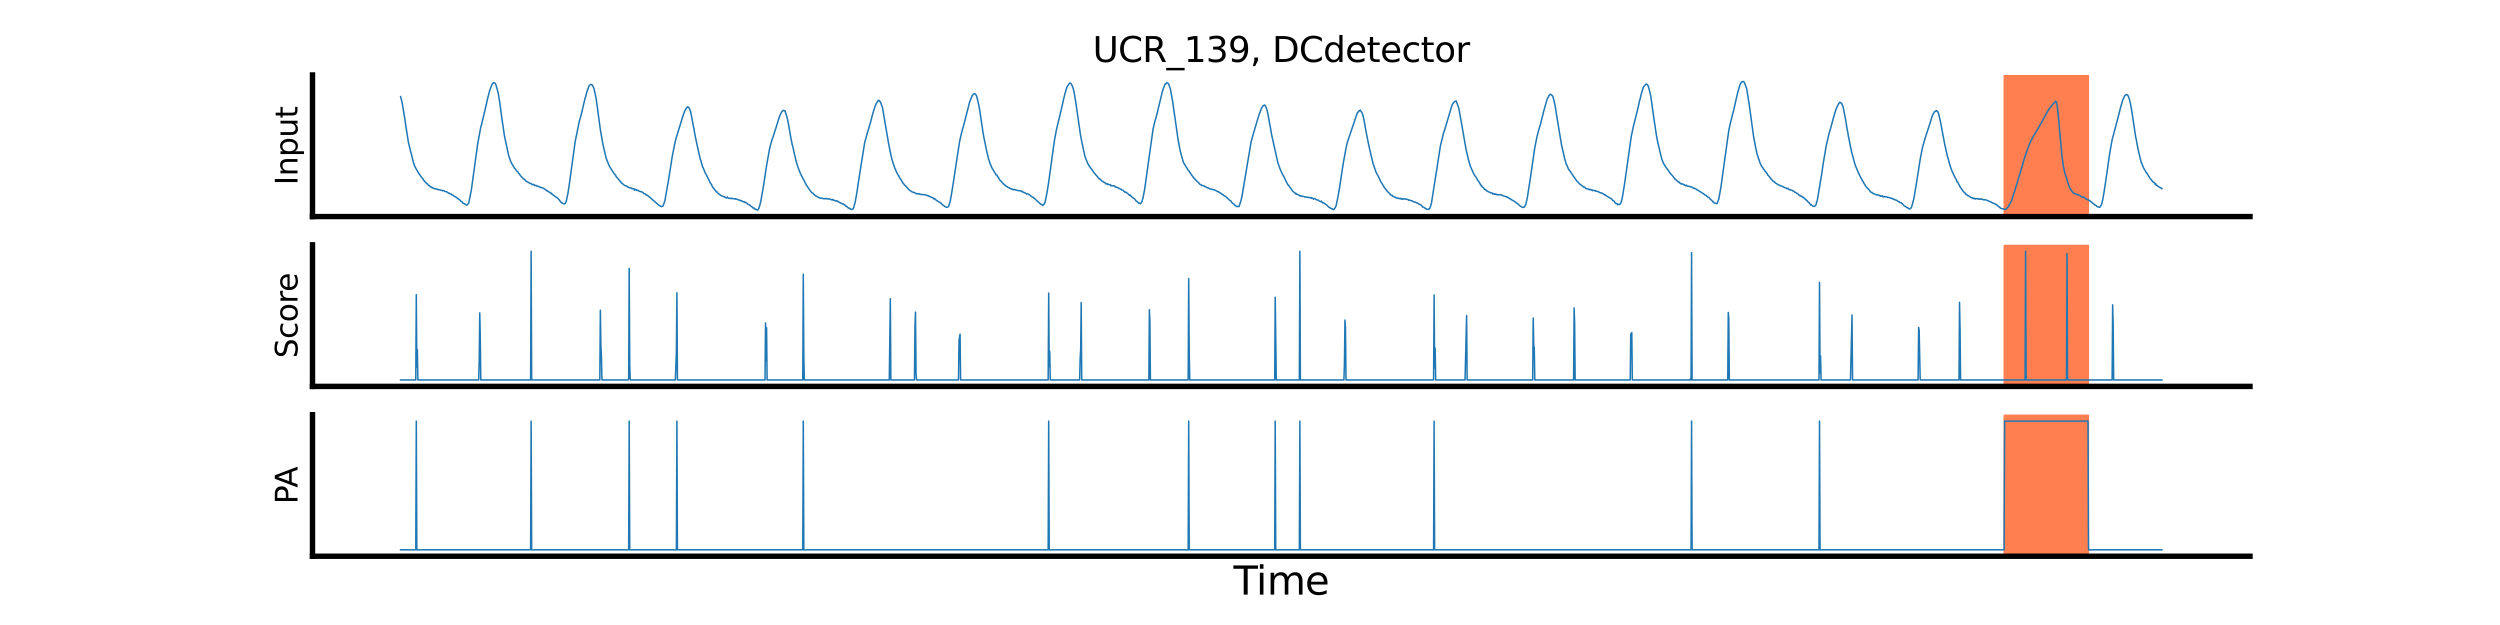 <?xml version="1.0" encoding="utf-8" standalone="no"?>
<!DOCTYPE svg PUBLIC "-//W3C//DTD SVG 1.1//EN"
  "http://www.w3.org/Graphics/SVG/1.1/DTD/svg11.dtd">
<svg xmlns:xlink="http://www.w3.org/1999/xlink" width="1152pt" height="288pt" viewBox="0 0 1152 288" xmlns="http://www.w3.org/2000/svg" version="1.1">
 <defs>
  <style type="text/css">*{stroke-linejoin: round; stroke-linecap: butt}</style>
 </defs>
 <g id="figure_1">
  <g id="patch_1">
   <path d="M 0 288 
L 1152 288 
L 1152 0 
L 0 0 
z
" style="fill: #ffffff"/>
  </g>
  <g id="axes_1">
   <g id="patch_2">
    <path d="M 144 99.784 
L 1036.8 99.784 
L 1036.8 34.56 
L 144 34.56 
z
" style="fill: #ffffff"/>
   </g>
   <g id="patch_3">
    <path d="M 923.729 99.784 
L 923.729 34.56 
L 962.148 34.56 
L 962.148 99.784 
z
" clip-path="url(#p35d2e3bc5c)" style="fill: #ff7f50; stroke: #ff7f50; stroke-linejoin: miter"/>
   </g>
   <g id="matplotlib.axis_1"/>
   <g id="matplotlib.axis_2">
    <g id="text_1">
     <!-- Input -->
     <g transform="translate(137.088 85.297)rotate(-90)scale(0.14 -0.14)">
      <defs>
       <path id="DejaVuSans-49" d="M 628 4666 
L 1259 4666 
L 1259 0 
L 628 0 
L 628 4666 
z
" transform="scale(0.016)"/>
       <path id="DejaVuSans-6e" d="M 3513 2113 
L 3513 0 
L 2938 0 
L 2938 2094 
Q 2938 2591 2744 2837 
Q 2550 3084 2163 3084 
Q 1697 3084 1428 2787 
Q 1159 2491 1159 1978 
L 1159 0 
L 581 0 
L 581 3500 
L 1159 3500 
L 1159 2956 
Q 1366 3272 1645 3428 
Q 1925 3584 2291 3584 
Q 2894 3584 3203 3211 
Q 3513 2838 3513 2113 
z
" transform="scale(0.016)"/>
       <path id="DejaVuSans-70" d="M 1159 525 
L 1159 -1331 
L 581 -1331 
L 581 3500 
L 1159 3500 
L 1159 2969 
Q 1341 3281 1617 3432 
Q 1894 3584 2278 3584 
Q 2916 3584 3314 3078 
Q 3713 2572 3713 1747 
Q 3713 922 3314 415 
Q 2916 -91 2278 -91 
Q 1894 -91 1617 61 
Q 1341 213 1159 525 
z
M 3116 1747 
Q 3116 2381 2855 2742 
Q 2594 3103 2138 3103 
Q 1681 3103 1420 2742 
Q 1159 2381 1159 1747 
Q 1159 1113 1420 752 
Q 1681 391 2138 391 
Q 2594 391 2855 752 
Q 3116 1113 3116 1747 
z
" transform="scale(0.016)"/>
       <path id="DejaVuSans-75" d="M 544 1381 
L 544 3500 
L 1119 3500 
L 1119 1403 
Q 1119 906 1312 657 
Q 1506 409 1894 409 
Q 2359 409 2629 706 
Q 2900 1003 2900 1516 
L 2900 3500 
L 3475 3500 
L 3475 0 
L 2900 0 
L 2900 538 
Q 2691 219 2414 64 
Q 2138 -91 1772 -91 
Q 1169 -91 856 284 
Q 544 659 544 1381 
z
M 1991 3584 
L 1991 3584 
z
" transform="scale(0.016)"/>
       <path id="DejaVuSans-74" d="M 1172 4494 
L 1172 3500 
L 2356 3500 
L 2356 3053 
L 1172 3053 
L 1172 1153 
Q 1172 725 1289 603 
Q 1406 481 1766 481 
L 2356 481 
L 2356 0 
L 1766 0 
Q 1100 0 847 248 
Q 594 497 594 1153 
L 594 3053 
L 172 3053 
L 172 3500 
L 594 3500 
L 594 4494 
L 1172 4494 
z
" transform="scale(0.016)"/>
      </defs>
      <use xlink:href="#DejaVuSans-49"/>
      <use xlink:href="#DejaVuSans-6e" x="29.492"/>
      <use xlink:href="#DejaVuSans-70" x="92.871"/>
      <use xlink:href="#DejaVuSans-75" x="156.348"/>
      <use xlink:href="#DejaVuSans-74" x="219.727"/>
     </g>
    </g>
   </g>
   <g id="line2d_1">
    <path d="M 184.582 44.497 
L 185.307 47.339 
L 186.273 53.168 
L 188.206 65.676 
L 190.381 74.386 
L 191.106 76.63 
L 192.797 79.625 
L 194.489 82.008 
L 194.73 82.133 
L 195.214 83.066 
L 195.455 83.233 
L 195.697 83.64 
L 195.938 83.817 
L 196.18 84.205 
L 196.663 84.487 
L 196.905 84.798 
L 197.147 84.822 
L 197.388 85.315 
L 197.871 85.492 
L 198.113 85.966 
L 198.355 85.975 
L 198.596 86.181 
L 198.838 86.229 
L 199.08 86.526 
L 199.321 86.382 
L 199.563 86.669 
L 200.529 87.062 
L 200.771 86.976 
L 201.013 87.167 
L 201.254 87.09 
L 201.496 87.224 
L 201.738 87.21 
L 201.979 87.459 
L 202.704 87.459 
L 202.946 87.665 
L 203.671 87.703 
L 203.912 87.957 
L 204.154 87.832 
L 204.637 87.856 
L 204.879 88.177 
L 205.845 88.354 
L 206.329 88.77 
L 206.57 88.827 
L 206.812 89.009 
L 207.053 88.995 
L 207.295 89.33 
L 207.778 89.277 
L 208.262 89.837 
L 208.745 89.971 
L 209.711 90.675 
L 209.953 90.722 
L 212.128 92.354 
L 212.369 92.761 
L 212.853 92.957 
L 213.336 93.613 
L 213.577 93.675 
L 213.819 93.909 
L 214.061 93.842 
L 214.786 94.469 
L 215.269 94.441 
L 215.994 93.522 
L 217.202 87.531 
L 219.135 73.457 
L 220.101 66.408 
L 221.551 58.503 
L 221.793 57.752 
L 222.518 54.799 
L 223.726 49.746 
L 224.692 45.392 
L 225.659 41.664 
L 226.625 39.118 
L 227.109 38.391 
L 227.35 38.123 
L 227.834 38.176 
L 228.075 38.319 
L 228.559 39.18 
L 229.525 42.659 
L 230.25 47.019 
L 231.216 54.153 
L 232.425 62.494 
L 234.358 71.543 
L 235.324 74.381 
L 236.049 75.797 
L 236.291 76.06 
L 236.532 76.702 
L 236.774 76.888 
L 237.016 77.491 
L 237.257 77.611 
L 237.499 77.884 
L 237.982 78.668 
L 238.707 79.281 
L 238.949 79.889 
L 239.19 80.023 
L 239.915 81.061 
L 241.365 82.559 
L 241.607 82.525 
L 242.331 83.391 
L 243.056 83.841 
L 244.506 84.621 
L 244.748 84.592 
L 245.231 85.014 
L 245.714 85.162 
L 245.956 84.971 
L 246.439 85.55 
L 246.922 85.368 
L 247.406 85.779 
L 247.647 85.693 
L 247.889 85.885 
L 248.372 85.98 
L 248.855 86.363 
L 249.097 86.401 
L 249.339 86.325 
L 251.03 87.057 
L 251.272 87.44 
L 251.755 87.602 
L 251.997 87.971 
L 252.238 87.866 
L 252.48 88.009 
L 252.722 88.363 
L 252.963 88.402 
L 253.688 88.995 
L 253.93 88.923 
L 254.171 89.392 
L 254.413 89.349 
L 254.655 89.732 
L 255.621 90.383 
L 255.863 90.651 
L 256.588 90.904 
L 256.829 91.354 
L 257.313 91.632 
L 258.521 93.22 
L 258.762 93.283 
L 259.004 93.641 
L 259.246 93.637 
L 259.97 93.996 
L 260.212 93.909 
L 260.454 93.641 
L 260.937 92.766 
L 261.662 89.33 
L 262.145 86.258 
L 262.87 81.056 
L 265.045 65.212 
L 266.978 55.771 
L 267.703 53.311 
L 269.636 45.119 
L 269.877 44.549 
L 270.361 42.554 
L 271.327 39.903 
L 271.569 39.338 
L 271.81 39.266 
L 272.052 39.008 
L 272.535 38.936 
L 272.777 38.979 
L 273.502 40.276 
L 273.743 40.941 
L 274.71 45.416 
L 276.643 59.743 
L 277.368 63.93 
L 277.851 66.648 
L 279.301 72.873 
L 280.751 76.472 
L 282.442 79.238 
L 282.684 79.506 
L 282.925 79.97 
L 283.167 80.166 
L 283.409 80.568 
L 283.65 80.707 
L 283.892 81.3 
L 285.825 83.592 
L 286.067 83.731 
L 286.308 84.339 
L 286.55 84.411 
L 287.758 85.406 
L 288.966 85.827 
L 289.208 86.152 
L 289.449 86.157 
L 289.691 86.44 
L 290.174 86.459 
L 290.658 86.564 
L 290.899 86.861 
L 291.141 86.746 
L 291.382 86.976 
L 292.107 87.004 
L 292.349 87.622 
L 292.591 87.253 
L 292.832 87.531 
L 293.074 87.334 
L 293.315 87.641 
L 293.557 87.578 
L 293.799 87.837 
L 294.04 87.708 
L 294.282 87.837 
L 294.524 88.153 
L 295.007 88.196 
L 295.249 88.339 
L 295.732 88.33 
L 295.973 88.66 
L 296.215 88.717 
L 296.94 89.349 
L 297.182 89.263 
L 297.906 89.933 
L 298.39 89.995 
L 298.873 90.564 
L 299.115 90.636 
L 302.981 94.01 
L 303.464 94.441 
L 304.189 94.957 
L 304.43 94.938 
L 304.672 95.211 
L 305.397 95.034 
L 305.639 94.661 
L 306.364 92.565 
L 308.055 83.013 
L 309.746 72.247 
L 310.954 66.078 
L 311.438 64.03 
L 311.921 62.47 
L 314.579 53.79 
L 315.545 51.077 
L 315.787 50.742 
L 316.27 49.866 
L 316.754 49.249 
L 316.995 49.43 
L 317.237 49.325 
L 317.479 49.655 
L 318.203 51.335 
L 319.653 58.838 
L 320.378 62.853 
L 321.345 67.38 
L 322.553 72.782 
L 323.036 74.304 
L 323.761 76.95 
L 324.003 77.266 
L 324.969 79.707 
L 325.211 80.027 
L 326.66 82.946 
L 326.902 83.324 
L 327.144 84.09 
L 327.385 84.353 
L 327.627 84.803 
L 327.869 84.961 
L 328.11 85.755 
L 328.352 86.033 
L 328.594 86.583 
L 329.077 87.009 
L 329.56 87.727 
L 329.802 87.952 
L 330.043 88.406 
L 330.285 88.339 
L 331.01 89.239 
L 331.251 89.464 
L 331.493 89.459 
L 331.976 89.904 
L 332.943 90.493 
L 333.184 90.426 
L 333.426 90.622 
L 333.668 90.545 
L 334.393 91.105 
L 334.634 91.024 
L 334.876 91.234 
L 335.118 90.794 
L 335.601 91.306 
L 335.842 91.426 
L 336.326 91.344 
L 336.809 91.536 
L 337.051 91.325 
L 337.292 91.526 
L 337.534 91.44 
L 338.5 91.675 
L 338.742 91.531 
L 338.984 91.756 
L 339.225 91.684 
L 339.95 91.971 
L 340.433 92.129 
L 340.675 92.287 
L 340.917 92.258 
L 341.158 92.512 
L 341.4 92.349 
L 341.883 92.622 
L 342.366 92.952 
L 342.608 92.861 
L 342.85 93.101 
L 343.091 92.991 
L 343.333 93.34 
L 343.575 93.201 
L 343.816 93.527 
L 344.299 93.699 
L 344.541 94.039 
L 345.508 94.522 
L 346.233 95.192 
L 346.716 95.422 
L 346.957 95.8 
L 347.199 95.79 
L 347.441 96.115 
L 347.682 95.948 
L 347.924 96.407 
L 348.407 96.522 
L 348.649 96.57 
L 348.89 96.766 
L 349.132 96.819 
L 349.615 96.168 
L 350.099 94.613 
L 350.582 92.747 
L 351.79 85.889 
L 353.24 76.295 
L 354.69 68.136 
L 355.656 64.648 
L 356.623 61.939 
L 357.106 60.293 
L 357.589 58.872 
L 358.556 55.67 
L 359.281 53.431 
L 359.764 52.44 
L 360.247 51.478 
L 360.489 51.297 
L 360.73 50.885 
L 360.972 50.957 
L 361.214 50.852 
L 361.455 51.1 
L 361.697 51.024 
L 362.663 54.029 
L 363.388 57.508 
L 364.355 63.088 
L 365.08 66.782 
L 365.321 67.456 
L 365.805 69.854 
L 367.013 74.883 
L 367.496 76.347 
L 367.979 77.793 
L 368.946 80.257 
L 369.671 81.535 
L 369.912 82.209 
L 370.154 82.449 
L 371.604 85.411 
L 371.845 85.612 
L 373.053 87.497 
L 374.262 88.981 
L 374.503 88.957 
L 374.745 89.162 
L 374.987 89.545 
L 375.228 89.579 
L 375.47 90.033 
L 376.436 90.531 
L 376.92 90.828 
L 377.161 90.885 
L 377.403 91.12 
L 377.886 91.22 
L 378.128 91.354 
L 378.369 91.23 
L 378.611 91.359 
L 378.853 91.316 
L 379.336 91.579 
L 380.061 91.56 
L 380.302 91.56 
L 380.544 91.402 
L 380.786 91.665 
L 381.269 91.565 
L 381.752 91.737 
L 382.235 91.641 
L 383.444 92.168 
L 383.685 91.866 
L 383.927 92.211 
L 384.168 92.172 
L 385.135 92.656 
L 385.377 92.522 
L 385.618 92.689 
L 385.86 92.55 
L 386.343 93.125 
L 386.585 93.11 
L 387.31 93.512 
L 387.793 93.67 
L 388.035 93.914 
L 388.276 93.976 
L 388.518 93.905 
L 388.759 94.048 
L 389.001 94.397 
L 389.484 94.608 
L 389.726 94.996 
L 389.968 94.933 
L 390.693 95.627 
L 390.934 95.89 
L 391.176 95.79 
L 391.659 96.249 
L 391.901 96.278 
L 392.142 96.493 
L 392.384 96.412 
L 392.626 96.551 
L 392.867 96.431 
L 393.35 95.785 
L 394.075 93.091 
L 394.8 89.028 
L 396.008 80.984 
L 398.425 65.834 
L 399.633 61.398 
L 400.358 59.097 
L 400.841 57.254 
L 401.083 56.666 
L 401.808 53.675 
L 402.291 51.962 
L 403.257 48.909 
L 403.499 48.555 
L 403.741 47.775 
L 404.707 46.219 
L 404.949 46.492 
L 405.19 46.349 
L 405.432 46.784 
L 405.674 46.889 
L 406.64 49.536 
L 409.54 66.562 
L 410.506 71.27 
L 410.989 73.309 
L 411.714 75.716 
L 412.198 77.166 
L 413.164 79.381 
L 413.889 80.697 
L 414.131 80.927 
L 414.372 81.64 
L 414.614 81.922 
L 414.856 82.425 
L 415.097 82.631 
L 415.822 83.932 
L 416.305 84.588 
L 417.03 85.487 
L 417.272 85.631 
L 417.997 86.473 
L 418.238 86.684 
L 418.48 87.1 
L 420.171 88.363 
L 421.621 88.842 
L 421.863 89.119 
L 422.104 89.119 
L 422.346 89.282 
L 422.829 89.234 
L 423.071 89.402 
L 423.313 89.239 
L 424.279 89.598 
L 424.521 89.555 
L 424.762 89.679 
L 425.246 89.631 
L 426.695 89.828 
L 426.937 90.043 
L 427.904 90.239 
L 428.145 90.541 
L 428.387 90.507 
L 429.595 91.096 
L 429.837 91.139 
L 430.078 91.306 
L 430.32 91.703 
L 430.562 91.455 
L 431.528 92.345 
L 432.978 93.225 
L 433.219 93.263 
L 433.461 93.579 
L 433.703 93.608 
L 434.186 94.297 
L 434.911 94.685 
L 435.152 95.087 
L 435.636 95.216 
L 436.119 95.556 
L 436.602 95.426 
L 437.086 95.158 
L 437.81 92.909 
L 438.294 90.383 
L 439.019 85.913 
L 442.16 65.322 
L 442.885 62.04 
L 443.368 60.192 
L 444.334 56.723 
L 446.751 47.186 
L 447.959 44.085 
L 448.442 43.53 
L 448.925 43.171 
L 449.167 43.2 
L 449.409 43.344 
L 449.892 44.013 
L 450.134 44.631 
L 451.1 48.837 
L 451.825 53.287 
L 453.033 61.389 
L 453.516 64.03 
L 454.725 69.964 
L 455.449 72.859 
L 456.174 75.276 
L 456.416 75.692 
L 456.899 77.027 
L 459.074 80.673 
L 459.316 80.645 
L 460.765 83.032 
L 461.249 83.468 
L 462.698 85.061 
L 462.94 85.085 
L 463.423 85.727 
L 463.665 85.765 
L 464.631 86.406 
L 465.115 86.574 
L 465.356 86.784 
L 465.598 86.779 
L 465.84 87.071 
L 466.081 87.133 
L 466.323 86.99 
L 466.564 87.325 
L 466.806 87.272 
L 467.048 87.459 
L 467.289 87.444 
L 467.531 87.272 
L 468.256 87.641 
L 468.739 87.693 
L 468.981 87.856 
L 469.222 87.789 
L 470.189 87.947 
L 470.431 87.928 
L 470.672 88.301 
L 470.914 88.129 
L 471.155 88.406 
L 471.639 88.516 
L 471.88 88.818 
L 472.122 88.713 
L 473.088 89.397 
L 473.33 89.22 
L 473.572 89.32 
L 474.055 89.651 
L 474.297 89.698 
L 475.746 90.871 
L 475.988 90.871 
L 476.471 91.34 
L 476.713 91.426 
L 477.921 92.632 
L 478.163 92.751 
L 478.404 93.11 
L 479.129 93.589 
L 479.371 93.991 
L 479.854 94.163 
L 480.337 94.503 
L 480.579 94.709 
L 480.821 94.278 
L 481.062 94.168 
L 481.546 93.306 
L 482.512 88.473 
L 483.237 83.827 
L 485.895 64.614 
L 486.861 59.532 
L 489.036 50.507 
L 490.003 46.162 
L 490.727 43.143 
L 490.969 42.444 
L 491.211 41.276 
L 491.452 40.793 
L 491.694 40.013 
L 492.902 38.266 
L 493.385 38.386 
L 493.627 38.616 
L 494.352 40.204 
L 494.835 41.898 
L 495.802 47.65 
L 497.976 62.82 
L 499.909 71.988 
L 501.359 75.634 
L 501.601 75.812 
L 501.842 76.501 
L 502.084 76.615 
L 502.567 77.415 
L 503.051 78.037 
L 503.292 78.204 
L 503.534 78.855 
L 503.776 79.018 
L 504.259 79.788 
L 504.5 79.936 
L 504.742 80.429 
L 504.984 80.559 
L 506.675 82.554 
L 506.917 82.482 
L 507.4 83.104 
L 507.883 83.501 
L 508.125 83.568 
L 508.366 83.841 
L 508.608 83.856 
L 508.85 84.104 
L 509.333 84.32 
L 509.575 84.726 
L 509.816 84.578 
L 510.058 84.636 
L 510.3 85.009 
L 510.541 84.798 
L 511.508 85.286 
L 511.749 85.205 
L 511.991 85.674 
L 512.233 85.425 
L 512.474 85.664 
L 513.441 85.578 
L 513.682 85.755 
L 513.924 86.243 
L 514.407 86.219 
L 515.374 86.621 
L 515.615 86.909 
L 515.857 86.827 
L 516.34 87.129 
L 516.582 87.167 
L 516.824 87.488 
L 517.307 87.574 
L 517.548 87.736 
L 517.79 88.095 
L 518.032 88.186 
L 518.273 88.54 
L 518.515 88.588 
L 518.757 88.449 
L 518.998 88.76 
L 519.723 89.196 
L 520.448 89.985 
L 520.69 89.794 
L 521.173 90.416 
L 521.415 90.454 
L 521.656 90.899 
L 522.139 91.163 
L 522.381 91.397 
L 522.623 91.411 
L 523.589 92.699 
L 523.831 92.732 
L 524.314 93.283 
L 524.556 93.359 
L 524.797 93.713 
L 525.039 93.598 
L 525.522 93.89 
L 526.006 93.311 
L 526.247 92.804 
L 526.73 91.014 
L 527.455 87.224 
L 531.321 59.503 
L 532.288 55.493 
L 532.53 54.776 
L 533.013 52.981 
L 535.671 42.013 
L 536.154 40.573 
L 536.879 38.664 
L 537.121 38.745 
L 537.604 38.142 
L 537.845 38.271 
L 538.087 38.247 
L 538.57 38.855 
L 539.295 41.023 
L 540.262 46.148 
L 542.92 64.791 
L 543.161 65.844 
L 543.645 68.6 
L 544.369 71.529 
L 545.336 74.893 
L 547.511 78.429 
L 547.994 78.798 
L 548.236 79.52 
L 548.477 79.582 
L 548.96 80.559 
L 549.202 80.75 
L 549.685 81.52 
L 549.927 81.621 
L 550.169 82.104 
L 550.652 82.506 
L 551.135 83.138 
L 552.585 84.449 
L 552.826 84.846 
L 553.551 85.243 
L 553.793 85.55 
L 554.035 85.449 
L 554.76 85.602 
L 555.243 86.009 
L 555.484 86.018 
L 555.968 86.32 
L 556.209 86.473 
L 556.451 86.435 
L 556.693 86.703 
L 556.934 86.598 
L 557.659 87.196 
L 558.142 87.167 
L 558.626 87.282 
L 559.109 87.444 
L 559.35 87.349 
L 561.042 88.272 
L 561.284 88.22 
L 561.525 88.306 
L 561.767 88.708 
L 562.008 88.674 
L 562.25 88.938 
L 562.492 88.966 
L 562.975 89.497 
L 563.217 89.627 
L 563.458 89.569 
L 563.941 90.134 
L 564.183 90.153 
L 565.15 90.866 
L 566.599 92.292 
L 567.083 92.479 
L 567.566 93.254 
L 568.291 93.938 
L 568.532 93.986 
L 569.257 94.852 
L 569.499 94.847 
L 569.982 95.23 
L 570.707 95.082 
L 570.949 95.197 
L 571.915 92.172 
L 572.399 89.909 
L 573.365 84.138 
L 576.506 65.356 
L 577.956 60.221 
L 580.131 52.933 
L 581.339 49.818 
L 582.064 48.66 
L 582.547 48.526 
L 582.789 48.382 
L 583.272 49.148 
L 583.755 50.407 
L 584.238 52.512 
L 584.722 54.977 
L 585.205 57.891 
L 585.447 58.953 
L 585.93 61.934 
L 588.829 74.941 
L 589.796 77.687 
L 590.762 79.917 
L 591.004 80.247 
L 592.212 82.712 
L 593.42 85.081 
L 593.662 85.224 
L 594.387 86.301 
L 594.87 86.885 
L 595.595 87.99 
L 596.078 88.449 
L 596.562 88.827 
L 596.803 88.923 
L 597.045 89.416 
L 597.286 89.162 
L 597.528 89.574 
L 597.77 89.478 
L 598.253 89.77 
L 598.736 90.009 
L 598.978 90.349 
L 599.22 90.105 
L 599.944 90.483 
L 600.428 90.478 
L 601.153 90.651 
L 601.394 90.842 
L 601.877 90.698 
L 602.119 90.909 
L 602.361 90.871 
L 602.602 91.033 
L 603.086 90.904 
L 603.327 91.057 
L 603.81 91.072 
L 604.052 91.249 
L 604.294 91.067 
L 604.535 91.435 
L 604.777 91.321 
L 605.019 91.416 
L 605.26 91.751 
L 605.744 91.45 
L 606.227 91.766 
L 606.468 92.024 
L 607.435 92.206 
L 607.918 92.713 
L 608.16 92.656 
L 608.401 92.866 
L 608.643 92.871 
L 608.885 92.699 
L 609.126 93.201 
L 609.368 93.249 
L 609.61 93.531 
L 609.851 93.407 
L 611.059 94.302 
L 611.301 94.407 
L 612.268 95.445 
L 612.751 95.704 
L 613.234 95.948 
L 613.476 96.192 
L 613.717 96.106 
L 614.442 96.632 
L 614.684 96.503 
L 615.167 95.838 
L 615.65 94.91 
L 616.617 90.244 
L 617.342 86.028 
L 619.033 74.854 
L 620.241 68.337 
L 620.725 66.059 
L 621.45 63.815 
L 625.074 53.12 
L 625.557 51.79 
L 625.799 51.699 
L 626.04 51.483 
L 626.282 51.033 
L 626.524 51.1 
L 626.765 50.746 
L 627.49 51.78 
L 627.732 52.153 
L 628.457 54.79 
L 629.423 60.369 
L 630.631 66.475 
L 631.84 71.801 
L 632.806 75.725 
L 633.289 77.017 
L 634.014 79.223 
L 635.222 81.42 
L 635.706 82.511 
L 636.189 83.549 
L 637.155 85.138 
L 638.122 86.708 
L 638.364 86.899 
L 638.847 87.684 
L 641.022 89.966 
L 641.505 89.985 
L 641.746 90.44 
L 641.988 90.608 
L 642.23 90.526 
L 642.955 91 
L 643.196 90.962 
L 643.679 91.33 
L 643.921 91.23 
L 644.163 91.263 
L 644.404 91.464 
L 644.646 91.407 
L 645.129 91.579 
L 645.371 91.359 
L 645.613 91.675 
L 645.854 91.579 
L 646.096 91.837 
L 646.337 91.569 
L 646.821 91.723 
L 647.062 91.818 
L 647.304 91.641 
L 647.546 91.646 
L 647.787 91.785 
L 648.27 91.79 
L 648.512 91.962 
L 648.754 91.904 
L 649.237 92.359 
L 649.479 92.148 
L 649.962 92.388 
L 650.928 92.656 
L 651.653 93.139 
L 652.378 93.153 
L 652.62 93.479 
L 652.861 93.46 
L 653.103 93.555 
L 653.586 93.938 
L 653.828 94.106 
L 654.07 94.039 
L 654.794 94.546 
L 655.036 94.555 
L 655.519 95.364 
L 655.761 95.498 
L 656.003 95.445 
L 656.486 95.895 
L 656.728 95.886 
L 657.211 96.374 
L 657.452 96.288 
L 657.694 96.474 
L 658.419 96.403 
L 658.661 96.259 
L 658.902 95.867 
L 659.385 94.436 
L 659.627 93.522 
L 662.043 78.166 
L 663.735 67.246 
L 665.185 61.307 
L 665.909 59.173 
L 669.051 48.579 
L 669.776 47.248 
L 670.5 46.665 
L 670.742 46.755 
L 670.984 46.497 
L 672.192 49.737 
L 673.158 55.087 
L 675.575 68.926 
L 676.783 74.051 
L 677.508 76.534 
L 679.199 80.314 
L 679.924 81.372 
L 680.166 81.678 
L 680.891 82.966 
L 681.132 83.353 
L 681.374 83.53 
L 682.099 84.86 
L 682.34 85.128 
L 682.582 85.684 
L 682.824 85.64 
L 683.065 86.186 
L 683.79 86.717 
L 684.032 87.21 
L 684.515 87.282 
L 684.757 87.717 
L 684.998 87.722 
L 685.24 88.086 
L 686.206 88.516 
L 686.69 88.717 
L 686.931 88.899 
L 687.173 88.842 
L 687.656 89.024 
L 687.898 89.435 
L 688.139 89.177 
L 688.381 89.21 
L 688.623 89.483 
L 688.864 89.311 
L 689.106 89.555 
L 689.348 89.426 
L 689.589 89.536 
L 689.831 89.784 
L 690.556 89.713 
L 691.039 89.751 
L 691.281 89.861 
L 691.764 89.732 
L 692.73 90.273 
L 693.939 90.569 
L 694.18 90.828 
L 694.422 90.713 
L 694.663 90.914 
L 694.905 90.919 
L 695.147 91.258 
L 695.63 91.388 
L 695.872 91.718 
L 696.113 91.66 
L 696.355 91.981 
L 697.563 92.593 
L 697.805 92.852 
L 698.046 92.914 
L 698.53 93.287 
L 698.771 93.531 
L 699.013 93.613 
L 699.254 93.9 
L 699.738 94.091 
L 699.979 94.589 
L 700.704 95.048 
L 701.671 95.632 
L 701.912 95.484 
L 702.396 95.46 
L 703.121 94.082 
L 703.845 90.813 
L 705.295 81.334 
L 707.228 68.098 
L 708.195 63.198 
L 708.92 60.35 
L 709.886 57.125 
L 711.336 51.239 
L 711.819 49.517 
L 712.303 47.779 
L 713.027 45.425 
L 713.511 44.664 
L 713.752 43.994 
L 713.994 43.717 
L 714.236 43.683 
L 714.477 43.382 
L 715.444 44.176 
L 715.927 45.76 
L 716.652 49.019 
L 717.377 53.68 
L 719.551 66.782 
L 721.001 73.098 
L 721.726 75.716 
L 721.968 75.95 
L 722.693 77.788 
L 722.934 77.96 
L 723.176 78.625 
L 723.659 79.003 
L 724.142 79.922 
L 724.626 80.549 
L 725.109 81.329 
L 725.592 81.994 
L 726.559 83.391 
L 727.042 83.769 
L 727.767 84.659 
L 728.492 85.191 
L 728.733 85.463 
L 728.975 85.53 
L 729.458 85.956 
L 729.7 86.071 
L 729.942 86.334 
L 730.183 86.215 
L 730.666 86.755 
L 730.908 86.947 
L 732.116 87.167 
L 732.358 87.425 
L 732.599 87.253 
L 732.841 87.449 
L 733.083 87.339 
L 733.324 87.397 
L 733.808 87.856 
L 734.049 87.598 
L 734.774 87.918 
L 735.016 87.794 
L 735.499 88.177 
L 735.741 88.071 
L 736.224 88.325 
L 736.466 88.315 
L 737.19 88.717 
L 737.432 88.928 
L 737.674 88.847 
L 738.157 89.004 
L 738.64 89.196 
L 738.882 89.454 
L 739.123 89.478 
L 739.365 89.851 
L 739.607 89.713 
L 740.09 90.172 
L 742.748 91.756 
L 742.99 92.206 
L 743.473 92.593 
L 743.714 92.593 
L 744.439 93.718 
L 745.164 93.809 
L 745.406 94.393 
L 745.648 94.106 
L 746.131 94.273 
L 746.614 93.981 
L 747.097 92.948 
L 747.581 90.895 
L 748.064 88.076 
L 748.547 85.061 
L 751.688 62.891 
L 752.655 58.293 
L 754.829 49.555 
L 755.554 46.215 
L 755.796 45.463 
L 756.279 43.372 
L 757.004 41.008 
L 757.246 40.171 
L 758.454 38.74 
L 758.696 38.874 
L 758.937 38.874 
L 759.179 39.022 
L 759.662 40.123 
L 760.629 43.985 
L 762.078 54.302 
L 763.287 62.408 
L 763.77 65.016 
L 765.703 73.151 
L 766.428 75.012 
L 767.153 76.429 
L 767.394 76.491 
L 767.636 77.099 
L 767.877 77.352 
L 768.119 77.783 
L 768.361 77.965 
L 768.844 78.616 
L 769.811 80.161 
L 770.052 80.271 
L 771.019 81.405 
L 771.502 82.061 
L 771.744 82.52 
L 771.985 82.535 
L 772.71 83.267 
L 772.952 83.425 
L 773.193 83.722 
L 773.677 83.822 
L 773.918 84.281 
L 774.16 84.415 
L 774.402 84.415 
L 774.643 84.774 
L 775.126 84.703 
L 775.368 84.908 
L 775.61 84.856 
L 775.851 85.09 
L 776.335 85.234 
L 776.576 85.597 
L 777.059 85.315 
L 777.543 85.789 
L 778.026 85.798 
L 778.751 85.932 
L 778.992 86.129 
L 779.476 86.114 
L 779.717 86.392 
L 779.959 86.387 
L 780.442 86.789 
L 780.684 86.746 
L 781.167 86.928 
L 785.033 89.316 
L 785.517 89.832 
L 786.241 90.043 
L 786.483 90.431 
L 786.725 90.488 
L 786.966 90.847 
L 787.208 90.832 
L 787.45 90.976 
L 787.933 91.632 
L 788.174 91.727 
L 788.658 92.282 
L 788.899 92.421 
L 789.383 93.134 
L 789.624 93.12 
L 789.866 93.479 
L 790.349 93.637 
L 790.832 93.809 
L 791.074 93.866 
L 791.316 93.641 
L 792.041 91.608 
L 793.007 86.176 
L 796.632 60.035 
L 797.356 56.742 
L 799.048 50.048 
L 800.014 45.698 
L 800.981 41.659 
L 801.222 40.994 
L 801.706 39.228 
L 802.431 37.831 
L 802.914 37.702 
L 803.156 37.525 
L 803.397 37.544 
L 803.88 38.128 
L 804.847 40.736 
L 806.055 48.21 
L 807.988 62.523 
L 808.955 67.758 
L 809.68 71.06 
L 811.129 75.343 
L 811.854 76.802 
L 812.096 76.965 
L 812.579 77.86 
L 813.062 78.324 
L 813.304 78.908 
L 813.787 79.295 
L 814.029 79.783 
L 814.271 79.884 
L 814.512 80.63 
L 814.754 80.769 
L 815.72 81.941 
L 815.962 82.391 
L 816.204 82.516 
L 816.687 83.099 
L 816.928 83.315 
L 817.17 83.683 
L 817.412 83.588 
L 818.137 84.348 
L 818.62 84.655 
L 818.862 84.741 
L 819.586 85.267 
L 819.828 85.248 
L 820.07 85.473 
L 820.795 85.664 
L 822.969 86.703 
L 823.211 86.645 
L 823.452 87.009 
L 823.936 86.76 
L 824.177 87.148 
L 824.661 87.488 
L 824.902 87.334 
L 825.144 87.631 
L 825.869 87.693 
L 826.352 88.138 
L 826.594 88.076 
L 827.077 88.598 
L 827.319 88.631 
L 828.285 89.277 
L 828.527 89.368 
L 829.252 90.196 
L 829.493 90.014 
L 829.735 90.354 
L 829.976 90.335 
L 830.218 90.493 
L 830.46 90.799 
L 830.701 90.761 
L 830.943 91.077 
L 831.185 91.014 
L 831.426 91.407 
L 831.668 91.531 
L 831.91 91.885 
L 832.151 91.885 
L 832.393 92.349 
L 832.634 92.383 
L 833.359 93.287 
L 833.601 93.326 
L 834.084 94 
L 834.326 94.397 
L 834.567 94.259 
L 835.292 94.938 
L 836.017 95.173 
L 836.259 95.024 
L 836.742 94.512 
L 837.467 92.024 
L 839.4 80.434 
L 840.125 75.414 
L 841.575 66.882 
L 842.783 61.729 
L 843.508 59.274 
L 845.199 52.995 
L 845.682 51.512 
L 846.166 50 
L 846.891 48.574 
L 847.374 47.545 
L 847.616 47.464 
L 847.857 47.09 
L 848.099 47.425 
L 848.582 47.511 
L 849.307 49.277 
L 850.515 55.465 
L 851.24 60.102 
L 851.482 60.987 
L 851.723 62.839 
L 851.965 63.753 
L 852.69 67.59 
L 853.415 70.749 
L 854.864 76.041 
L 855.589 77.855 
L 855.831 78.329 
L 856.314 79.539 
L 857.764 82.506 
L 858.006 82.76 
L 858.247 83.425 
L 858.489 83.597 
L 858.972 84.621 
L 859.214 84.908 
L 859.697 85.798 
L 860.18 86.349 
L 860.664 86.846 
L 860.905 87.052 
L 861.388 87.665 
L 861.63 87.923 
L 861.872 88.425 
L 862.113 88.459 
L 862.355 88.732 
L 862.597 88.607 
L 863.321 89.344 
L 863.563 89.306 
L 865.013 89.918 
L 865.496 89.737 
L 865.979 90.134 
L 866.221 90.148 
L 866.463 90.397 
L 866.704 90.239 
L 866.946 90.454 
L 867.429 90.225 
L 867.671 90.737 
L 867.912 90.732 
L 868.154 90.536 
L 868.396 90.56 
L 868.637 90.742 
L 868.879 90.622 
L 869.604 90.804 
L 870.087 91.033 
L 870.812 91.053 
L 871.295 91.388 
L 871.537 91.349 
L 871.779 91.512 
L 872.02 91.44 
L 872.503 91.866 
L 872.745 91.77 
L 872.987 92.029 
L 873.228 92.005 
L 873.47 92.211 
L 873.712 92.163 
L 874.92 92.952 
L 875.161 92.904 
L 875.403 93.292 
L 875.645 93.407 
L 875.886 93.33 
L 876.128 93.474 
L 876.37 93.881 
L 876.611 93.895 
L 877.578 94.981 
L 877.819 95.01 
L 878.786 95.766 
L 879.027 95.713 
L 879.752 96.278 
L 879.994 96.297 
L 880.477 95.977 
L 880.719 95.642 
L 880.961 95.115 
L 881.927 91.426 
L 883.135 84.243 
L 884.827 73.381 
L 885.793 68.342 
L 887.001 63.968 
L 889.418 56.565 
L 890.142 54.077 
L 890.867 52.34 
L 891.109 52.11 
L 891.351 51.507 
L 891.592 51.435 
L 892.075 51.033 
L 892.317 50.928 
L 892.559 51.33 
L 892.8 51.263 
L 893.284 52.302 
L 894.009 55.34 
L 894.733 59.111 
L 896.183 66.763 
L 897.391 72.074 
L 897.875 73.653 
L 898.358 75.548 
L 898.841 77.104 
L 899.566 78.989 
L 900.049 80.032 
L 900.533 81.09 
L 901.016 82.052 
L 901.499 82.87 
L 901.741 83.789 
L 901.982 83.717 
L 903.432 86.468 
L 903.674 86.631 
L 903.915 87.172 
L 904.399 87.732 
L 904.64 88.205 
L 904.882 88.339 
L 905.124 88.76 
L 905.607 89.014 
L 905.848 89.55 
L 906.332 89.674 
L 906.815 90.234 
L 907.057 90.196 
L 908.023 90.876 
L 908.265 91.077 
L 908.506 91.01 
L 908.748 91.077 
L 908.99 91.411 
L 909.231 91.287 
L 909.473 91.526 
L 909.715 91.545 
L 909.956 91.364 
L 910.198 91.737 
L 910.439 91.565 
L 911.164 91.507 
L 911.406 91.77 
L 911.648 91.474 
L 912.131 91.78 
L 912.614 91.813 
L 912.856 91.56 
L 913.097 91.813 
L 913.339 91.813 
L 913.581 91.976 
L 913.822 91.909 
L 914.064 92.101 
L 914.305 91.981 
L 914.547 92.081 
L 914.789 92.01 
L 915.272 92.191 
L 916.722 92.775 
L 917.205 93 
L 917.447 93.062 
L 918.172 93.594 
L 918.413 93.522 
L 919.621 94.158 
L 919.863 94.182 
L 920.346 94.646 
L 920.588 94.866 
L 920.83 94.91 
L 921.313 95.584 
L 921.554 95.465 
L 921.796 95.89 
L 922.279 96.096 
L 922.521 96.178 
L 922.763 96.139 
L 923.246 96.269 
L 923.487 96.575 
L 923.729 96.589 
L 924.454 96.229 
L 925.42 95.233 
L 926.87 92.615 
L 929.77 83.523 
L 930.495 80.906 
L 930.736 80.301 
L 931.461 77.684 
L 932.186 75.297 
L 932.911 72.74 
L 933.636 70.706 
L 934.361 68.501 
L 935.086 66.726 
L 935.811 64.967 
L 936.535 63.594 
L 937.019 62.689 
L 937.744 61.485 
L 938.227 60.724 
L 939.435 58.752 
L 940.16 57.447 
L 940.643 56.599 
L 940.885 56.263 
L 941.61 54.714 
L 941.851 54.359 
L 942.335 53.465 
L 943.301 51.741 
L 944.026 50.475 
L 945.959 48.017 
L 946.442 47.578 
L 947.167 46.696 
L 947.409 46.772 
L 947.65 47.117 
L 947.892 48.239 
L 948.375 52.268 
L 950.067 71.124 
L 950.792 76.644 
L 951.517 79.779 
L 953.45 85.87 
L 954.174 87.349 
L 955.383 88.933 
L 956.832 89.557 
L 957.074 89.526 
L 957.316 89.717 
L 957.557 89.684 
L 958.041 89.933 
L 958.282 90 
L 959.49 90.926 
L 960.215 90.794 
L 960.94 91.474 
L 961.423 91.627 
L 961.665 91.952 
L 962.148 91.962 
L 962.39 92.282 
L 962.873 92.345 
L 963.115 92.689 
L 963.356 92.756 
L 964.081 93.44 
L 964.806 93.981 
L 965.531 94.575 
L 965.773 94.575 
L 966.256 95.163 
L 966.739 95.283 
L 967.464 95.556 
L 967.947 95.139 
L 968.431 94.024 
L 968.914 92.163 
L 969.397 89.464 
L 970.847 79.889 
L 972.055 71.242 
L 972.78 67.126 
L 973.263 64.418 
L 975.921 54.441 
L 977.129 49.674 
L 978.096 46.219 
L 979.062 44.181 
L 979.304 43.803 
L 979.546 43.793 
L 979.787 43.573 
L 980.029 43.707 
L 980.271 43.674 
L 980.512 43.951 
L 981.237 45.707 
L 981.962 49.009 
L 982.687 53.541 
L 984.137 63.226 
L 984.378 64.198 
L 985.103 68.246 
L 986.553 74.4 
L 987.761 77.367 
L 989.211 79.874 
L 989.453 79.922 
L 990.177 81.372 
L 990.419 81.568 
L 990.902 82.473 
L 991.144 82.65 
L 991.627 83.248 
L 991.869 83.458 
L 992.11 83.894 
L 992.352 83.985 
L 992.835 84.291 
L 993.077 84.88 
L 993.319 84.707 
L 993.56 85.372 
L 994.044 85.416 
L 994.527 85.985 
L 995.977 86.693 
L 996.218 87.009 
L 996.218 87.009 
" clip-path="url(#p35d2e3bc5c)" style="fill: none; stroke: #1f77b4; stroke-width: 0.7; stroke-linecap: square"/>
   </g>
   <g id="patch_4">
    <path d="M 144 99.784 
L 144 34.56 
" style="fill: none; stroke: #000000; stroke-width: 2.5; stroke-linejoin: miter; stroke-linecap: square"/>
   </g>
   <g id="patch_5">
    <path d="M 144 99.784 
L 1036.8 99.784 
" style="fill: none; stroke: #000000; stroke-width: 2.5; stroke-linejoin: miter; stroke-linecap: square"/>
   </g>
   <g id="text_2">
    <!-- UCR_139, DCdetector -->
    <g transform="translate(503.52 28.56)scale(0.16 -0.16)">
     <defs>
      <path id="DejaVuSans-55" d="M 556 4666 
L 1191 4666 
L 1191 1831 
Q 1191 1081 1462 751 
Q 1734 422 2344 422 
Q 2950 422 3222 751 
Q 3494 1081 3494 1831 
L 3494 4666 
L 4128 4666 
L 4128 1753 
Q 4128 841 3676 375 
Q 3225 -91 2344 -91 
Q 1459 -91 1007 375 
Q 556 841 556 1753 
L 556 4666 
z
" transform="scale(0.016)"/>
      <path id="DejaVuSans-43" d="M 4122 4306 
L 4122 3641 
Q 3803 3938 3442 4084 
Q 3081 4231 2675 4231 
Q 1875 4231 1450 3742 
Q 1025 3253 1025 2328 
Q 1025 1406 1450 917 
Q 1875 428 2675 428 
Q 3081 428 3442 575 
Q 3803 722 4122 1019 
L 4122 359 
Q 3791 134 3420 21 
Q 3050 -91 2638 -91 
Q 1578 -91 968 557 
Q 359 1206 359 2328 
Q 359 3453 968 4101 
Q 1578 4750 2638 4750 
Q 3056 4750 3426 4639 
Q 3797 4528 4122 4306 
z
" transform="scale(0.016)"/>
      <path id="DejaVuSans-52" d="M 2841 2188 
Q 3044 2119 3236 1894 
Q 3428 1669 3622 1275 
L 4263 0 
L 3584 0 
L 2988 1197 
Q 2756 1666 2539 1819 
Q 2322 1972 1947 1972 
L 1259 1972 
L 1259 0 
L 628 0 
L 628 4666 
L 2053 4666 
Q 2853 4666 3247 4331 
Q 3641 3997 3641 3322 
Q 3641 2881 3436 2590 
Q 3231 2300 2841 2188 
z
M 1259 4147 
L 1259 2491 
L 2053 2491 
Q 2509 2491 2742 2702 
Q 2975 2913 2975 3322 
Q 2975 3731 2742 3939 
Q 2509 4147 2053 4147 
L 1259 4147 
z
" transform="scale(0.016)"/>
      <path id="DejaVuSans-5f" d="M 3263 -1063 
L 3263 -1509 
L -63 -1509 
L -63 -1063 
L 3263 -1063 
z
" transform="scale(0.016)"/>
      <path id="DejaVuSans-31" d="M 794 531 
L 1825 531 
L 1825 4091 
L 703 3866 
L 703 4441 
L 1819 4666 
L 2450 4666 
L 2450 531 
L 3481 531 
L 3481 0 
L 794 0 
L 794 531 
z
" transform="scale(0.016)"/>
      <path id="DejaVuSans-33" d="M 2597 2516 
Q 3050 2419 3304 2112 
Q 3559 1806 3559 1356 
Q 3559 666 3084 287 
Q 2609 -91 1734 -91 
Q 1441 -91 1130 -33 
Q 819 25 488 141 
L 488 750 
Q 750 597 1062 519 
Q 1375 441 1716 441 
Q 2309 441 2620 675 
Q 2931 909 2931 1356 
Q 2931 1769 2642 2001 
Q 2353 2234 1838 2234 
L 1294 2234 
L 1294 2753 
L 1863 2753 
Q 2328 2753 2575 2939 
Q 2822 3125 2822 3475 
Q 2822 3834 2567 4026 
Q 2313 4219 1838 4219 
Q 1578 4219 1281 4162 
Q 984 4106 628 3988 
L 628 4550 
Q 988 4650 1302 4700 
Q 1616 4750 1894 4750 
Q 2613 4750 3031 4423 
Q 3450 4097 3450 3541 
Q 3450 3153 3228 2886 
Q 3006 2619 2597 2516 
z
" transform="scale(0.016)"/>
      <path id="DejaVuSans-39" d="M 703 97 
L 703 672 
Q 941 559 1184 500 
Q 1428 441 1663 441 
Q 2288 441 2617 861 
Q 2947 1281 2994 2138 
Q 2813 1869 2534 1725 
Q 2256 1581 1919 1581 
Q 1219 1581 811 2004 
Q 403 2428 403 3163 
Q 403 3881 828 4315 
Q 1253 4750 1959 4750 
Q 2769 4750 3195 4129 
Q 3622 3509 3622 2328 
Q 3622 1225 3098 567 
Q 2575 -91 1691 -91 
Q 1453 -91 1209 -44 
Q 966 3 703 97 
z
M 1959 2075 
Q 2384 2075 2632 2365 
Q 2881 2656 2881 3163 
Q 2881 3666 2632 3958 
Q 2384 4250 1959 4250 
Q 1534 4250 1286 3958 
Q 1038 3666 1038 3163 
Q 1038 2656 1286 2365 
Q 1534 2075 1959 2075 
z
" transform="scale(0.016)"/>
      <path id="DejaVuSans-2c" d="M 750 794 
L 1409 794 
L 1409 256 
L 897 -744 
L 494 -744 
L 750 256 
L 750 794 
z
" transform="scale(0.016)"/>
      <path id="DejaVuSans-20" transform="scale(0.016)"/>
      <path id="DejaVuSans-44" d="M 1259 4147 
L 1259 519 
L 2022 519 
Q 2988 519 3436 956 
Q 3884 1394 3884 2338 
Q 3884 3275 3436 3711 
Q 2988 4147 2022 4147 
L 1259 4147 
z
M 628 4666 
L 1925 4666 
Q 3281 4666 3915 4102 
Q 4550 3538 4550 2338 
Q 4550 1131 3912 565 
Q 3275 0 1925 0 
L 628 0 
L 628 4666 
z
" transform="scale(0.016)"/>
      <path id="DejaVuSans-64" d="M 2906 2969 
L 2906 4863 
L 3481 4863 
L 3481 0 
L 2906 0 
L 2906 525 
Q 2725 213 2448 61 
Q 2172 -91 1784 -91 
Q 1150 -91 751 415 
Q 353 922 353 1747 
Q 353 2572 751 3078 
Q 1150 3584 1784 3584 
Q 2172 3584 2448 3432 
Q 2725 3281 2906 2969 
z
M 947 1747 
Q 947 1113 1208 752 
Q 1469 391 1925 391 
Q 2381 391 2643 752 
Q 2906 1113 2906 1747 
Q 2906 2381 2643 2742 
Q 2381 3103 1925 3103 
Q 1469 3103 1208 2742 
Q 947 2381 947 1747 
z
" transform="scale(0.016)"/>
      <path id="DejaVuSans-65" d="M 3597 1894 
L 3597 1613 
L 953 1613 
Q 991 1019 1311 708 
Q 1631 397 2203 397 
Q 2534 397 2845 478 
Q 3156 559 3463 722 
L 3463 178 
Q 3153 47 2828 -22 
Q 2503 -91 2169 -91 
Q 1331 -91 842 396 
Q 353 884 353 1716 
Q 353 2575 817 3079 
Q 1281 3584 2069 3584 
Q 2775 3584 3186 3129 
Q 3597 2675 3597 1894 
z
M 3022 2063 
Q 3016 2534 2758 2815 
Q 2500 3097 2075 3097 
Q 1594 3097 1305 2825 
Q 1016 2553 972 2059 
L 3022 2063 
z
" transform="scale(0.016)"/>
      <path id="DejaVuSans-63" d="M 3122 3366 
L 3122 2828 
Q 2878 2963 2633 3030 
Q 2388 3097 2138 3097 
Q 1578 3097 1268 2742 
Q 959 2388 959 1747 
Q 959 1106 1268 751 
Q 1578 397 2138 397 
Q 2388 397 2633 464 
Q 2878 531 3122 666 
L 3122 134 
Q 2881 22 2623 -34 
Q 2366 -91 2075 -91 
Q 1284 -91 818 406 
Q 353 903 353 1747 
Q 353 2603 823 3093 
Q 1294 3584 2113 3584 
Q 2378 3584 2631 3529 
Q 2884 3475 3122 3366 
z
" transform="scale(0.016)"/>
      <path id="DejaVuSans-6f" d="M 1959 3097 
Q 1497 3097 1228 2736 
Q 959 2375 959 1747 
Q 959 1119 1226 758 
Q 1494 397 1959 397 
Q 2419 397 2687 759 
Q 2956 1122 2956 1747 
Q 2956 2369 2687 2733 
Q 2419 3097 1959 3097 
z
M 1959 3584 
Q 2709 3584 3137 3096 
Q 3566 2609 3566 1747 
Q 3566 888 3137 398 
Q 2709 -91 1959 -91 
Q 1206 -91 779 398 
Q 353 888 353 1747 
Q 353 2609 779 3096 
Q 1206 3584 1959 3584 
z
" transform="scale(0.016)"/>
      <path id="DejaVuSans-72" d="M 2631 2963 
Q 2534 3019 2420 3045 
Q 2306 3072 2169 3072 
Q 1681 3072 1420 2755 
Q 1159 2438 1159 1844 
L 1159 0 
L 581 0 
L 581 3500 
L 1159 3500 
L 1159 2956 
Q 1341 3275 1631 3429 
Q 1922 3584 2338 3584 
Q 2397 3584 2469 3576 
Q 2541 3569 2628 3553 
L 2631 2963 
z
" transform="scale(0.016)"/>
     </defs>
     <use xlink:href="#DejaVuSans-55"/>
     <use xlink:href="#DejaVuSans-43" x="73.193"/>
     <use xlink:href="#DejaVuSans-52" x="143.018"/>
     <use xlink:href="#DejaVuSans-5f" x="212.5"/>
     <use xlink:href="#DejaVuSans-31" x="262.5"/>
     <use xlink:href="#DejaVuSans-33" x="326.123"/>
     <use xlink:href="#DejaVuSans-39" x="389.746"/>
     <use xlink:href="#DejaVuSans-2c" x="453.369"/>
     <use xlink:href="#DejaVuSans-20" x="485.156"/>
     <use xlink:href="#DejaVuSans-44" x="516.943"/>
     <use xlink:href="#DejaVuSans-43" x="593.945"/>
     <use xlink:href="#DejaVuSans-64" x="663.77"/>
     <use xlink:href="#DejaVuSans-65" x="727.246"/>
     <use xlink:href="#DejaVuSans-74" x="788.77"/>
     <use xlink:href="#DejaVuSans-65" x="827.979"/>
     <use xlink:href="#DejaVuSans-63" x="889.502"/>
     <use xlink:href="#DejaVuSans-74" x="944.482"/>
     <use xlink:href="#DejaVuSans-6f" x="983.691"/>
     <use xlink:href="#DejaVuSans-72" x="1044.873"/>
    </g>
   </g>
  </g>
  <g id="axes_2">
   <g id="patch_6">
    <path d="M 144 178.052 
L 1036.8 178.052 
L 1036.8 112.828 
L 144 112.828 
z
" style="fill: #ffffff"/>
   </g>
   <g id="patch_7">
    <path d="M 923.729 178.052 
L 923.729 112.828 
L 962.148 112.828 
L 962.148 178.052 
z
" clip-path="url(#pc1b8e554e1)" style="fill: #ff7f50; stroke: #ff7f50; stroke-linejoin: miter"/>
   </g>
   <g id="matplotlib.axis_3"/>
   <g id="matplotlib.axis_4">
    <g id="text_3">
     <!-- Score -->
     <g transform="translate(137.088 165.043)rotate(-90)scale(0.14 -0.14)">
      <defs>
       <path id="DejaVuSans-53" d="M 3425 4513 
L 3425 3897 
Q 3066 4069 2747 4153 
Q 2428 4238 2131 4238 
Q 1616 4238 1336 4038 
Q 1056 3838 1056 3469 
Q 1056 3159 1242 3001 
Q 1428 2844 1947 2747 
L 2328 2669 
Q 3034 2534 3370 2195 
Q 3706 1856 3706 1288 
Q 3706 609 3251 259 
Q 2797 -91 1919 -91 
Q 1588 -91 1214 -16 
Q 841 59 441 206 
L 441 856 
Q 825 641 1194 531 
Q 1563 422 1919 422 
Q 2459 422 2753 634 
Q 3047 847 3047 1241 
Q 3047 1584 2836 1778 
Q 2625 1972 2144 2069 
L 1759 2144 
Q 1053 2284 737 2584 
Q 422 2884 422 3419 
Q 422 4038 858 4394 
Q 1294 4750 2059 4750 
Q 2388 4750 2728 4690 
Q 3069 4631 3425 4513 
z
" transform="scale(0.016)"/>
      </defs>
      <use xlink:href="#DejaVuSans-53"/>
      <use xlink:href="#DejaVuSans-63" x="63.477"/>
      <use xlink:href="#DejaVuSans-6f" x="118.457"/>
      <use xlink:href="#DejaVuSans-72" x="179.639"/>
      <use xlink:href="#DejaVuSans-65" x="218.502"/>
     </g>
    </g>
   </g>
   <g id="line2d_2">
    <path d="M 184.582 175.087 
L 191.589 175.087 
L 191.831 135.773 
L 192.072 169.152 
L 192.314 161.042 
L 192.556 175.087 
L 220.585 175.087 
L 220.826 166.226 
L 221.068 144.218 
L 221.31 155.523 
L 221.551 175.087 
L 244.506 175.087 
L 244.748 115.793 
L 244.989 175.087 
L 276.401 175.087 
L 276.643 142.943 
L 276.885 159.375 
L 277.126 163.648 
L 277.368 175.087 
L 289.449 175.087 
L 289.691 174.359 
L 289.933 123.672 
L 290.174 167.985 
L 290.416 175.087 
L 311.196 175.087 
L 311.679 162.118 
L 311.921 134.943 
L 312.163 175.087 
L 352.515 175.087 
L 352.757 148.834 
L 352.998 166.137 
L 353.24 150.996 
L 353.481 175.087 
L 369.912 175.087 
L 370.154 126.387 
L 370.396 164.493 
L 370.637 175.087 
L 409.781 175.087 
L 410.265 137.664 
L 410.506 175.087 
L 421.38 175.087 
L 421.621 150.055 
L 421.863 143.873 
L 422.104 172.038 
L 422.346 175.087 
L 441.677 175.087 
L 441.918 156.907 
L 442.401 153.998 
L 442.643 175.087 
L 482.995 175.087 
L 483.237 135.053 
L 483.479 168.978 
L 483.72 161.937 
L 483.962 175.087 
L 497.493 175.087 
L 497.735 165.474 
L 497.976 161.087 
L 498.218 139.406 
L 498.46 175.087 
L 529.388 175.087 
L 529.63 142.712 
L 529.872 148.168 
L 530.113 175.087 
L 547.511 175.087 
L 547.752 128.367 
L 547.994 162.513 
L 548.236 175.087 
L 587.38 175.087 
L 587.621 136.968 
L 588.105 175.087 
L 598.736 175.087 
L 598.978 115.793 
L 599.22 175.087 
L 619.275 175.087 
L 619.516 167.49 
L 619.758 147.487 
L 620 150.99 
L 620.241 175.087 
L 660.594 175.087 
L 660.835 135.944 
L 661.077 169.605 
L 661.319 160.417 
L 661.56 175.087 
L 675.091 175.087 
L 675.816 145.376 
L 676.058 175.087 
L 706.262 175.087 
L 706.503 146.558 
L 706.745 159.239 
L 706.987 160.17 
L 707.228 175.087 
L 725.109 175.087 
L 725.351 141.896 
L 725.592 148.984 
L 725.834 175.087 
L 751.205 175.087 
L 751.447 153.876 
L 751.688 158.888 
L 751.93 153.203 
L 752.172 175.087 
L 778.751 175.087 
L 778.992 174.42 
L 779.234 175.087 
L 779.476 116.46 
L 779.717 175.087 
L 796.148 175.087 
L 796.39 143.979 
L 796.632 146.901 
L 796.873 175.087 
L 838.192 175.087 
L 838.434 130.112 
L 838.675 171.92 
L 838.917 163.935 
L 839.158 175.087 
L 852.69 175.087 
L 853.415 145.125 
L 853.656 175.087 
L 883.86 175.087 
L 884.102 150.892 
L 884.343 152.202 
L 884.827 175.087 
L 902.707 175.087 
L 902.949 139.333 
L 903.19 151.547 
L 903.432 175.087 
L 933.153 175.087 
L 933.394 115.793 
L 933.636 175.087 
L 952.241 175.087 
L 952.483 116.864 
L 952.725 174.016 
L 952.966 175.087 
L 973.263 175.087 
L 973.505 140.478 
L 973.747 150.402 
L 973.988 175.087 
L 996.218 175.087 
L 996.218 175.087 
" clip-path="url(#pc1b8e554e1)" style="fill: none; stroke: #1f77b4; stroke-width: 0.7; stroke-linecap: square"/>
   </g>
   <g id="patch_8">
    <path d="M 144 178.052 
L 144 112.828 
" style="fill: none; stroke: #000000; stroke-width: 2.5; stroke-linejoin: miter; stroke-linecap: square"/>
   </g>
   <g id="patch_9">
    <path d="M 144 178.052 
L 1036.8 178.052 
" style="fill: none; stroke: #000000; stroke-width: 2.5; stroke-linejoin: miter; stroke-linecap: square"/>
   </g>
  </g>
  <g id="axes_3">
   <g id="patch_10">
    <path d="M 144 256.32 
L 1036.8 256.32 
L 1036.8 191.096 
L 144 191.096 
z
" style="fill: #ffffff"/>
   </g>
   <g id="patch_11">
    <path d="M 923.729 256.32 
L 923.729 191.096 
L 962.148 191.096 
L 962.148 256.32 
z
" clip-path="url(#pa4283dd5a4)" style="fill: #ff7f50; stroke: #ff7f50; stroke-linejoin: miter"/>
   </g>
   <g id="matplotlib.axis_5">
    <g id="text_4">
     <!-- Time -->
     <g transform="translate(568.38 273.997)scale(0.18 -0.18)">
      <defs>
       <path id="DejaVuSans-54" d="M -19 4666 
L 3928 4666 
L 3928 4134 
L 2272 4134 
L 2272 0 
L 1638 0 
L 1638 4134 
L -19 4134 
L -19 4666 
z
" transform="scale(0.016)"/>
       <path id="DejaVuSans-69" d="M 603 3500 
L 1178 3500 
L 1178 0 
L 603 0 
L 603 3500 
z
M 603 4863 
L 1178 4863 
L 1178 4134 
L 603 4134 
L 603 4863 
z
" transform="scale(0.016)"/>
       <path id="DejaVuSans-6d" d="M 3328 2828 
Q 3544 3216 3844 3400 
Q 4144 3584 4550 3584 
Q 5097 3584 5394 3201 
Q 5691 2819 5691 2113 
L 5691 0 
L 5113 0 
L 5113 2094 
Q 5113 2597 4934 2840 
Q 4756 3084 4391 3084 
Q 3944 3084 3684 2787 
Q 3425 2491 3425 1978 
L 3425 0 
L 2847 0 
L 2847 2094 
Q 2847 2600 2669 2842 
Q 2491 3084 2119 3084 
Q 1678 3084 1418 2786 
Q 1159 2488 1159 1978 
L 1159 0 
L 581 0 
L 581 3500 
L 1159 3500 
L 1159 2956 
Q 1356 3278 1631 3431 
Q 1906 3584 2284 3584 
Q 2666 3584 2933 3390 
Q 3200 3197 3328 2828 
z
" transform="scale(0.016)"/>
      </defs>
      <use xlink:href="#DejaVuSans-54"/>
      <use xlink:href="#DejaVuSans-69" x="57.959"/>
      <use xlink:href="#DejaVuSans-6d" x="85.742"/>
      <use xlink:href="#DejaVuSans-65" x="183.154"/>
     </g>
    </g>
   </g>
   <g id="matplotlib.axis_6">
    <g id="text_5">
     <!-- PA -->
     <g transform="translate(137.088 232.271)rotate(-90)scale(0.14 -0.14)">
      <defs>
       <path id="DejaVuSans-50" d="M 1259 4147 
L 1259 2394 
L 2053 2394 
Q 2494 2394 2734 2622 
Q 2975 2850 2975 3272 
Q 2975 3691 2734 3919 
Q 2494 4147 2053 4147 
L 1259 4147 
z
M 628 4666 
L 2053 4666 
Q 2838 4666 3239 4311 
Q 3641 3956 3641 3272 
Q 3641 2581 3239 2228 
Q 2838 1875 2053 1875 
L 1259 1875 
L 1259 0 
L 628 0 
L 628 4666 
z
" transform="scale(0.016)"/>
       <path id="DejaVuSans-41" d="M 2188 4044 
L 1331 1722 
L 3047 1722 
L 2188 4044 
z
M 1831 4666 
L 2547 4666 
L 4325 0 
L 3669 0 
L 3244 1197 
L 1141 1197 
L 716 0 
L 50 0 
L 1831 4666 
z
" transform="scale(0.016)"/>
      </defs>
      <use xlink:href="#DejaVuSans-50"/>
      <use xlink:href="#DejaVuSans-41" x="53.928"/>
     </g>
    </g>
   </g>
   <g id="line2d_3">
    <path d="M 184.582 253.355 
L 191.589 253.355 
L 191.831 194.061 
L 192.072 253.355 
L 244.506 253.355 
L 244.748 194.061 
L 244.989 253.355 
L 289.691 253.355 
L 289.933 194.061 
L 290.174 253.355 
L 311.679 253.355 
L 311.921 194.061 
L 312.163 253.355 
L 369.912 253.355 
L 370.154 194.061 
L 370.396 253.355 
L 482.995 253.355 
L 483.237 194.061 
L 483.479 253.355 
L 547.511 253.355 
L 547.752 194.061 
L 547.994 253.355 
L 587.38 253.355 
L 587.621 194.061 
L 587.863 253.355 
L 598.736 253.355 
L 598.978 194.061 
L 599.22 253.355 
L 660.594 253.355 
L 660.835 194.061 
L 661.077 253.355 
L 779.234 253.355 
L 779.476 194.061 
L 779.717 253.355 
L 838.192 253.355 
L 838.434 194.061 
L 838.675 253.355 
L 923.487 253.355 
L 923.729 194.061 
L 962.148 194.061 
L 962.39 253.355 
L 996.218 253.355 
L 996.218 253.355 
" clip-path="url(#pa4283dd5a4)" style="fill: none; stroke: #1f77b4; stroke-width: 0.7; stroke-linecap: square"/>
   </g>
   <g id="patch_12">
    <path d="M 144 256.32 
L 144 191.096 
" style="fill: none; stroke: #000000; stroke-width: 2.5; stroke-linejoin: miter; stroke-linecap: square"/>
   </g>
   <g id="patch_13">
    <path d="M 144 256.32 
L 1036.8 256.32 
" style="fill: none; stroke: #000000; stroke-width: 2.5; stroke-linejoin: miter; stroke-linecap: square"/>
   </g>
  </g>
 </g>
 <defs>
  <clipPath id="p35d2e3bc5c">
   <rect x="144" y="34.56" width="892.8" height="65.224"/>
  </clipPath>
  <clipPath id="pc1b8e554e1">
   <rect x="144" y="112.828" width="892.8" height="65.224"/>
  </clipPath>
  <clipPath id="pa4283dd5a4">
   <rect x="144" y="191.096" width="892.8" height="65.224"/>
  </clipPath>
 </defs>
</svg>
